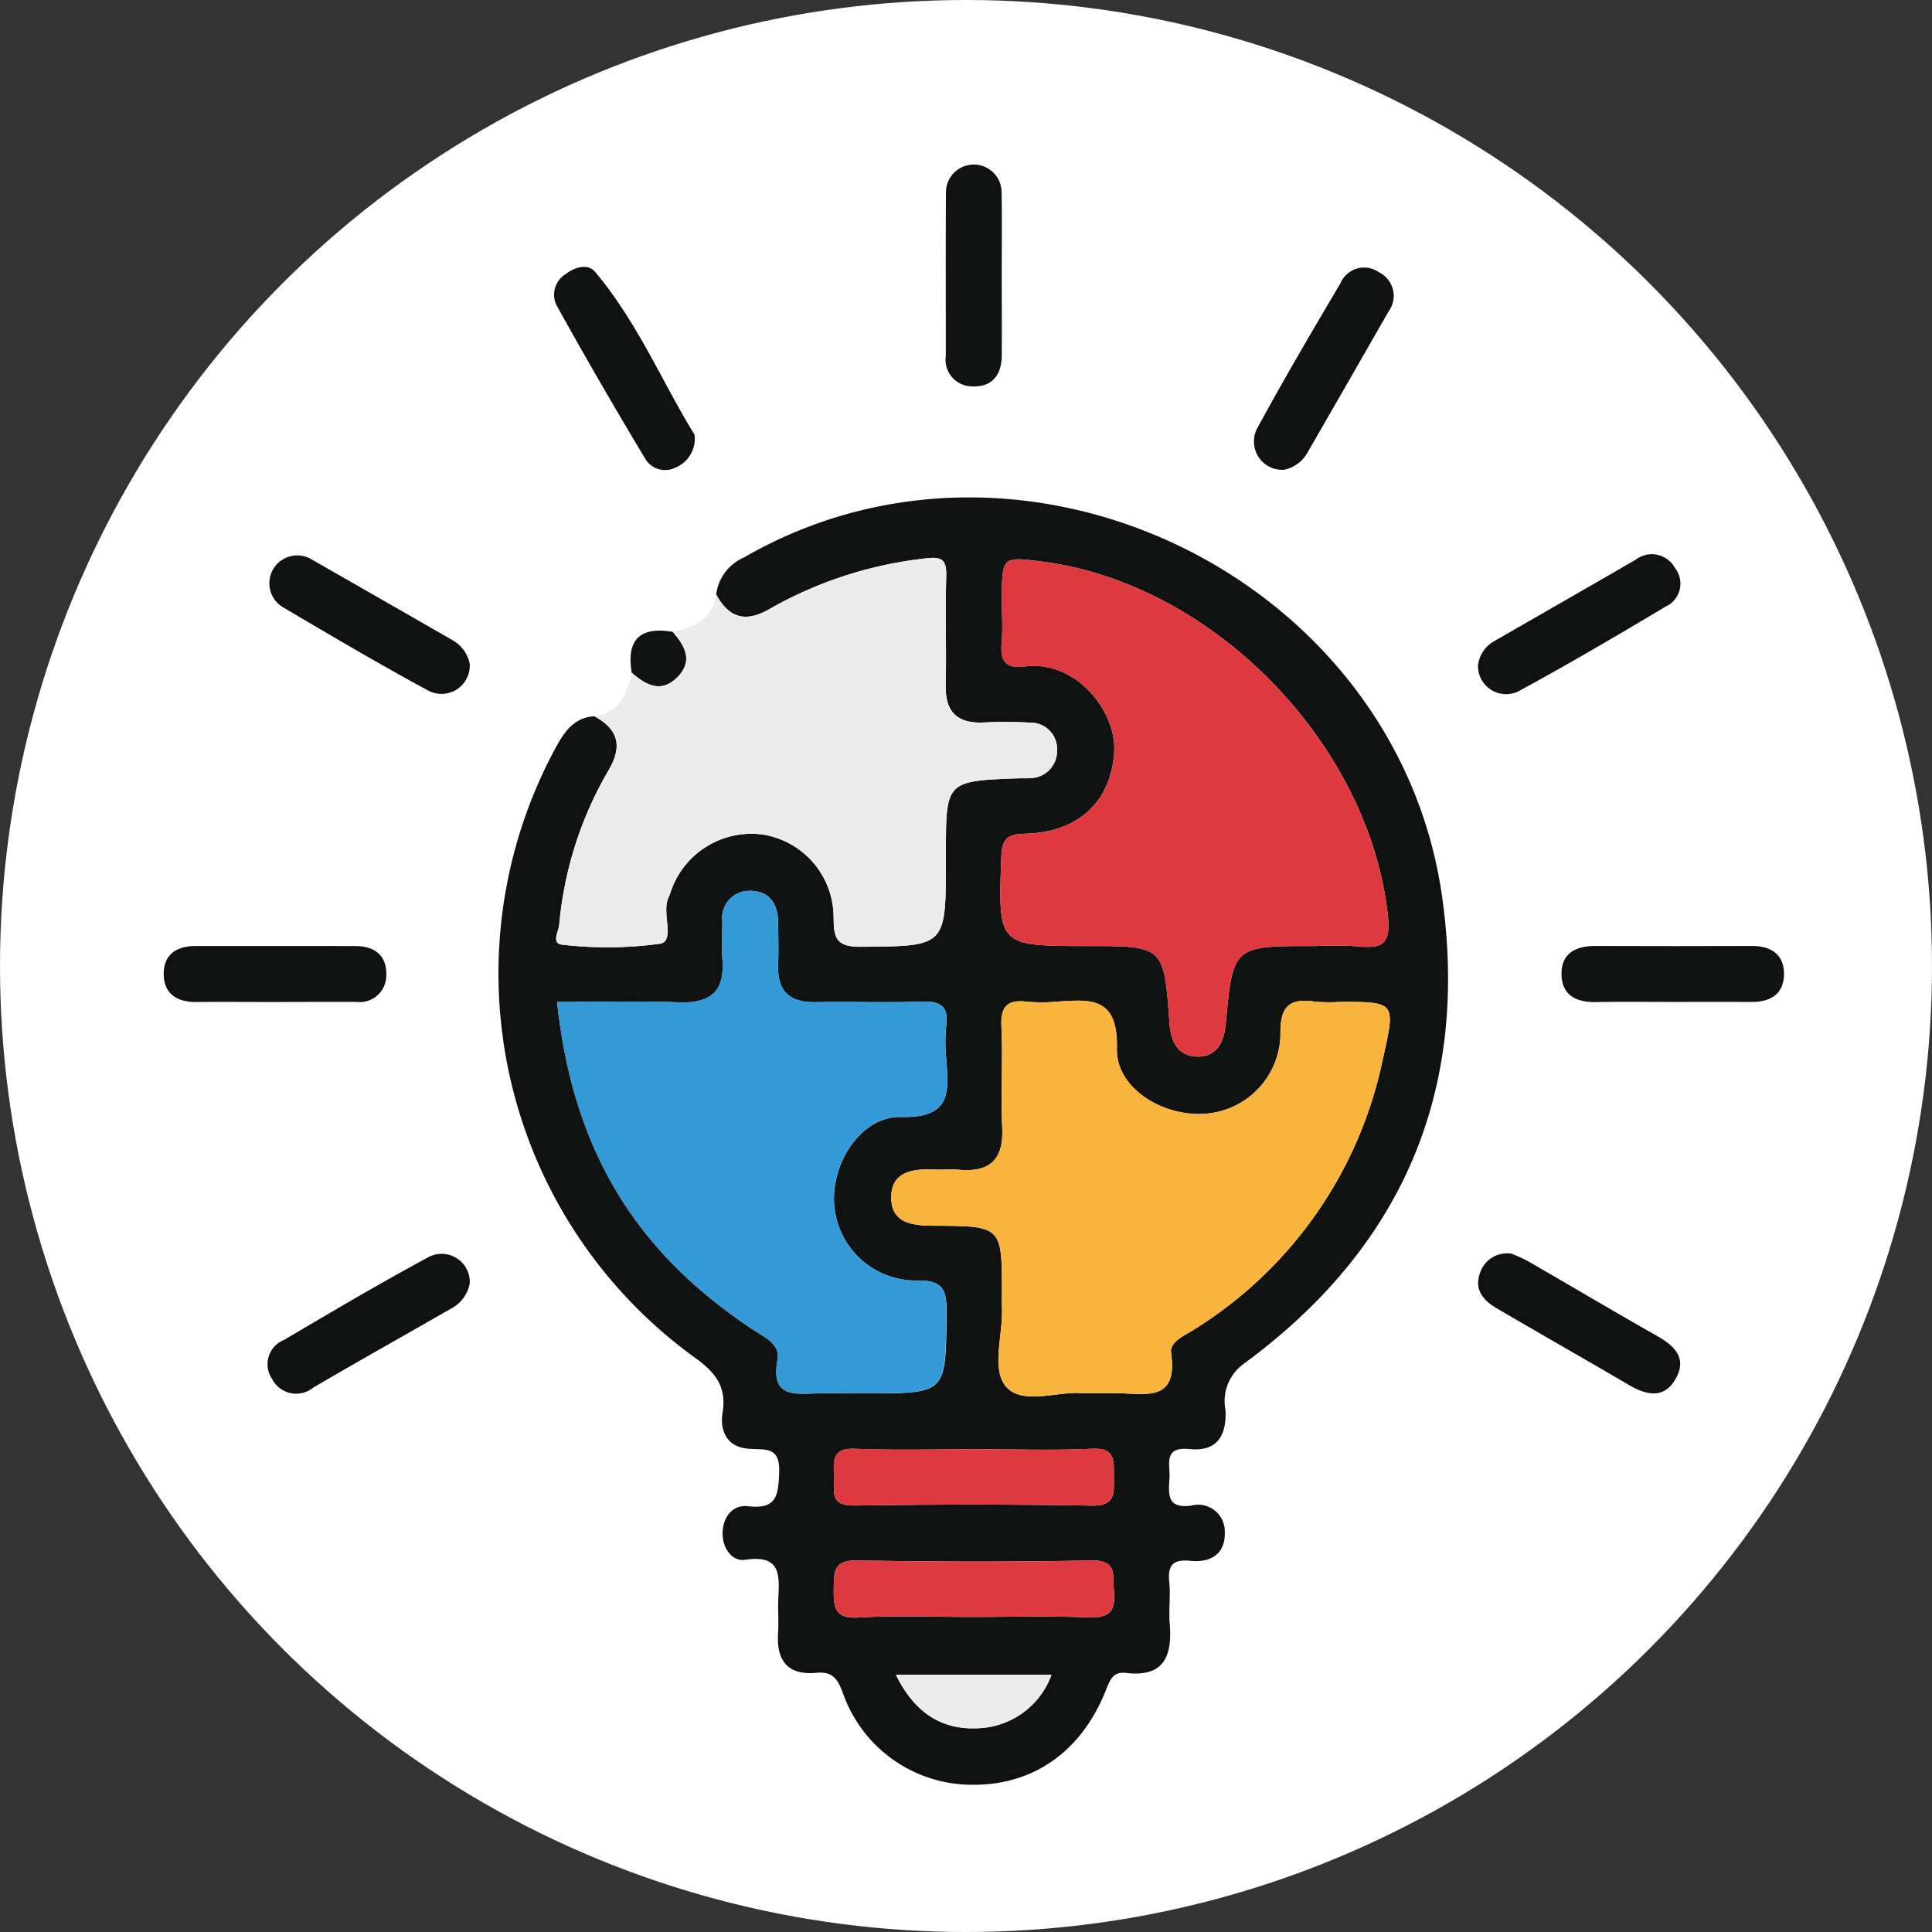 <svg xmlns="http://www.w3.org/2000/svg" width="118" height="118" viewBox="0 0 118 118">
  <rect x="0" y="0" width="118" height="118" fill="#333333" stroke="none"/>
  <g id="icon6" transform="translate(-1389 -1209)">
    <circle id="타원_372" data-name="타원 372" cx="59" cy="59" r="59" transform="translate(1389 1209)" fill="#fff"/>
    <g id="icon" transform="translate(-2122.263 -4275.048)">
      <g id="그룹_649" data-name="그룹 649" transform="translate(3521.263 5494.048)">
        <path id="패스_4440" data-name="패스 4440" d="M3560,5521.394a2.85,2.85,0,0,0-1.691,2.256c.794,1.465,1.821,1.735,3.3.863a24.689,24.689,0,0,1,9.425-3.058c1.078-.142,1.357.062,1.324,1.125-.067,2.2.017,4.408-.032,6.611-.036,1.637.705,2.35,2.318,2.278a25.605,25.605,0,0,1,2.772.007,1.625,1.625,0,0,1,1.709,1.772,1.653,1.653,0,0,1-1.659,1.619c-.211.024-.427,0-.64.01-4.488.161-4.488.161-4.488,4.565v.427c0,5.335,0,5.257-5.213,5.3-1.562.013-1.634-.613-1.648-1.841a5.122,5.122,0,0,0-4.35-5.017,5.2,5.2,0,0,0-5.624,3.57c-.045.135-.111.262-.158.4-.321.912.428,2.531-.453,2.7a23.936,23.936,0,0,1-5.943.066c-.75-.047-.27-.8-.23-1.222a22.652,22.652,0,0,1,3.011-9.43c.872-1.484.6-2.51-.86-3.306-1.328.086-1.888,1.04-2.445,2.07a28.949,28.949,0,0,0,8.484,37.031c1.267.908,2.055,1.755,1.794,3.4-.191,1.2.291,2.162,1.644,2.242,1.02.061,1.877-.137,1.809,1.469-.061,1.44-.174,2.232-1.917,2.036-.937-.106-1.538.681-1.54,1.672,0,.891.583,1.717,1.371,1.6,2.333-.356,2.074,1.107,2.029,2.527-.021.639.032,1.283-.01,1.919-.111,1.674.544,2.616,2.325,2.457.931-.083,1.271.271,1.618,1.185a8.362,8.362,0,0,0,7.964,5.653c3.685.014,6.607-2.012,8.107-5.755.27-.673.434-1.171,1.257-1.075,2.318.27,2.808-1.053,2.65-3-.069-.847.058-1.712-.029-2.556-.106-1.038.246-1.4,1.292-1.291,1.248.126,2.151-.431,2.1-1.771a1.63,1.63,0,0,0-2.063-1.6c-1.5.2-1.37-.744-1.314-1.682.05-.828-.4-1.939,1.222-1.774,1.673.169,2.266-.8,2.2-2.365a2.813,2.813,0,0,1,1.151-2.871c9.574-7.04,13.714-16.507,12.1-28.339C3600,5522.656,3577.123,5511.5,3560,5521.394Zm15.724,18.268c.042-1.163.431-1.368,1.484-1.4,3.32-.094,5.241-2.057,5.411-5.02.14-2.434-2.319-5.61-5.476-5.191-1.16.154-1.5-.36-1.4-1.445.077-.846.015-1.7.016-2.555,0-2.725,0-2.725,2.472-2.406,10.475,1.35,19.962,11.156,21.1,21.594.2,1.8-.359,2.049-1.835,1.9a25.022,25.022,0,0,0-2.554-.016h-.214c-4.845,0-4.859,0-5.3,4.783-.106,1.145-.6,2.009-1.765,1.971s-1.59-.929-1.67-2.072c-.332-4.684-.352-4.682-4.976-4.682C3575.488,5545.121,3575.53,5545.122,3575.723,5539.661Zm-11.168,32.782c-1.417.027-2.933.31-2.5-2.047.177-.968-.8-1.385-1.512-1.856-7.228-4.788-10.977-11.021-11.952-20,2.5,0,4.976-.068,7.45.022,1.909.071,2.806-.661,2.651-2.613-.062-.776-.015-1.563-.006-2.345a1.647,1.647,0,0,1,1.634-1.852c1.19-.033,1.764.751,1.773,1.927.007.853.033,1.707,0,2.558-.068,1.616.669,2.346,2.293,2.313,2.133-.042,4.268.047,6.4-.033,1.142-.042,1.747.2,1.575,1.486a9.388,9.388,0,0,0-.008,1.917c.147,2.022.411,3.718-2.763,3.643-2.463-.059-4.284,2.878-4.07,5.376a5,5,0,0,0,4.963,4.613c1.737-.046,1.914.6,1.9,2.061-.064,4.83-.011,4.831-4.832,4.831C3566.546,5572.439,3565.55,5572.423,3564.554,5572.443Zm18.042,5.134c.017.982.083,1.749-1.367,1.724-4.833-.086-9.669-.08-14.5-.007-1.612.024-1.151-1.025-1.212-1.856-.066-.9-.1-1.662,1.247-1.611,2.486.1,4.976.028,7.465.028,2.346,0,4.7.082,7.037-.03C3582.758,5575.753,3582.581,5576.64,3582.6,5577.577Zm-8.4,15.324c-2.254.073-3.832-1.074-4.908-3.266h9.5A4.962,4.962,0,0,1,3574.2,5592.9Zm6.887-6.776c-2.413-.091-4.833-.026-7.25-.026-2.275,0-4.556-.1-6.822.035-1.53.093-1.533-.689-1.523-1.8.008-1.026.009-1.711,1.415-1.687,4.763.086,9.528.1,14.289,0,1.67-.037,1.319.949,1.409,1.9C3582.713,5585.731,3582.328,5586.171,3581.085,5586.125Zm17.939-34.087a25.5,25.5,0,0,1-11.491,16.485c-.6.385-1.532.763-1.436,1.444.447,3.141-1.718,2.442-3.418,2.47-.569.009-1.138,0-2.013,0-1.375-.156-3.577.736-4.6-.348-1.012-1.066-.213-3.248-.305-4.937-.015-.283,0-.568,0-.853,0-4.054,0-4.075-4.1-4.093-1.3-.006-2.64-.105-2.661-1.7s1.305-1.794,2.616-1.731c.5.023,1-.035,1.494.01,1.9.173,2.764-.6,2.669-2.576-.1-2.059.051-4.129-.049-6.187-.062-1.253.4-1.641,1.572-1.5a9.43,9.43,0,0,0,1.706.005c2.076-.131,3.858-.4,3.775,2.863-.063,2.445,2.875,4.195,5.451,3.969a4.939,4.939,0,0,0,4.539-4.805c-.034-1.721.506-2.28,2.129-2.032a10.063,10.063,0,0,0,1.492.011C3599.831,5548.535,3599.811,5548.53,3599.024,5552.038Z" transform="translate(-3524.567 -5497.342)" fill="#101111"/>
        <path id="패스_4441" data-name="패스 4441" d="M3554.5,5513.049a1.41,1.41,0,0,0,1.864.579,1.9,1.9,0,0,0,1.167-2.013c-1.933-3.122-3.474-6.866-6.088-9.961-.408-.482-1.2-.3-1.765.146a1.471,1.471,0,0,0-.592,1.879Q3551.707,5508.41,3554.5,5513.049Z" transform="translate(-3525.112 -5495.067)" fill="#101111"/>
        <path id="패스_4442" data-name="패스 4442" d="M3616.939,5530.145c3.05-1.646,6.038-3.409,9.014-5.185a1.544,1.544,0,0,0,.583-2.37,1.614,1.614,0,0,0-2.4-.5c-2.877,1.669-5.765,3.316-8.646,4.979a1.936,1.936,0,0,0-.983,1.486A1.718,1.718,0,0,0,3616.939,5530.145Z" transform="translate(-3534.236 -5497.904)" fill="#101111"/>
        <path id="패스_4443" data-name="패스 4443" d="M3625.442,5576.4c-2.645-1.5-5.263-3.056-7.9-4.576a9.034,9.034,0,0,0-.992-.447,1.737,1.737,0,0,0-1.941,1.247c-.332.986.265,1.632,1.039,2.086,2.685,1.576,5.394,3.11,8.079,4.686,1.122.657,2.207.86,2.9-.463C3627.265,5577.707,3626.471,5576.986,3625.442,5576.4Z" transform="translate(-3534.237 -5504.806)" fill="#101111"/>
        <path id="패스_4444" data-name="패스 4444" d="M3578.362,5507.647c1.195.056,1.795-.683,1.805-1.863.014-1.628,0-3.257,0-4.885,0-1.7.021-3.4-.008-5.1a1.7,1.7,0,1,0-3.4,0c-.021,3.327-.008,6.653-.008,9.98A1.631,1.631,0,0,0,3578.362,5507.647Z" transform="translate(-3528.984 -5494.048)" fill="#101111"/>
        <path id="패스_4445" data-name="패스 4445" d="M3600.459,5513.763a2.126,2.126,0,0,0,1.408-1.022q2.49-4.323,4.968-8.651a1.6,1.6,0,0,0-.581-2.383,1.569,1.569,0,0,0-2.358.662c-1.729,2.922-3.451,5.851-5.069,8.833A1.728,1.728,0,0,0,3600.459,5513.763Z" transform="translate(-3532.024 -5495.072)" fill="#101111"/>
        <path id="패스_4446" data-name="패스 4446" d="M3529.6,5525.01c2.923,1.726,5.849,3.452,8.834,5.067a1.726,1.726,0,0,0,2.542-1.636,2.144,2.144,0,0,0-1.04-1.431q-4.323-2.487-8.654-4.962a1.7,1.7,0,1,0-1.682,2.962Z" transform="translate(-3522.287 -5497.903)" fill="#101111"/>
        <path id="패스_4447" data-name="패스 4447" d="M3533.01,5552.962a1.625,1.625,0,0,0,1.846-1.615c.049-1.194-.693-1.791-1.874-1.794-3.257-.008-6.512,0-9.768-.005-1.174,0-1.961.524-1.951,1.722s.809,1.708,1.979,1.7c1.557-.015,3.115,0,4.672,0Q3530.462,5552.962,3533.01,5552.962Z" transform="translate(-3521.263 -5501.77)" fill="#101111"/>
        <path id="패스_4448" data-name="패스 4448" d="M3632.064,5549.545c-3.184.009-6.37.014-9.555,0-1.253-.006-2.133.481-2.077,1.81.051,1.2.908,1.637,2.061,1.617,1.627-.027,3.256-.007,4.884-.007,1.557,0,3.114-.011,4.671,0,1.17.01,1.967-.507,1.974-1.7S3633.237,5549.543,3632.064,5549.545Z" transform="translate(-3535.06 -5501.769)" fill="#101111"/>
        <path id="패스_4449" data-name="패스 4449" d="M3538.456,5571.588c-2.986,1.612-5.911,3.342-8.836,5.065a1.589,1.589,0,0,0-.733,2.345,1.656,1.656,0,0,0,2.549.548c2.811-1.642,5.649-3.234,8.472-4.855a2.166,2.166,0,0,0,1.07-1.513A1.72,1.72,0,0,0,3538.456,5571.588Z" transform="translate(-3522.286 -5504.808)" fill="#101111"/>
        <path id="패스_4450" data-name="패스 4450" d="M3554.453,5529.747c.863.749,1.785,1.271,2.781.277s.47-1.917-.281-2.779Q3553.943,5526.738,3554.453,5529.747Z" transform="translate(-3525.87 -5498.657)" fill="#101111"/>
      </g>
      <path id="패스_4451" data-name="패스 4451" d="M3571.057,5569.431a5,5,0,0,1-4.963-4.613c-.213-2.5,1.607-5.435,4.07-5.376,3.174.076,2.91-1.621,2.763-3.643a9.388,9.388,0,0,1,.008-1.917c.172-1.282-.433-1.528-1.574-1.486-2.13.08-4.265-.01-6.4.033-1.624.033-2.361-.7-2.293-2.312.035-.852.01-1.706,0-2.558-.01-1.176-.584-1.96-1.774-1.927a1.647,1.647,0,0,0-1.634,1.852c-.01.782-.056,1.568.006,2.345.154,1.952-.743,2.683-2.652,2.612-2.474-.091-4.954-.022-7.45-.022.975,8.983,4.724,15.216,11.952,20,.713.472,1.689.889,1.512,1.856-.432,2.357,1.084,2.074,2.5,2.046,1-.019,1.991,0,2.986,0,4.821,0,4.768,0,4.832-4.831C3572.97,5570.034,3572.794,5569.384,3571.057,5569.431Z" transform="translate(-3.883 -7.177)" fill="#3499d7"/>
      <path id="패스_4452" data-name="패스 4452" d="M3600.269,5553.5a10,10,0,0,1-1.492-.012c-1.623-.248-2.163.312-2.129,2.032a4.938,4.938,0,0,1-4.538,4.805c-2.576.226-5.514-1.524-5.451-3.969.083-3.266-1.7-2.994-3.775-2.863a9.385,9.385,0,0,1-1.706-.006c-1.169-.14-1.634.248-1.573,1.5.1,2.058-.05,4.128.049,6.187.1,1.972-.77,2.75-2.668,2.576-.494-.045-1,.014-1.494-.01-1.311-.063-2.636.129-2.616,1.731s1.36,1.695,2.661,1.7c4.1.018,4.1.039,4.1,4.093,0,.285-.013.57,0,.853.092,1.689-.707,3.871.3,4.937,1.027,1.084,3.229.192,4.6.348.875,0,1.444.007,2.013,0,1.7-.027,3.866.671,3.418-2.47-.1-.681.837-1.06,1.436-1.445a25.493,25.493,0,0,0,11.491-16.485C3603.688,5553.5,3603.707,5553.5,3600.269,5553.5Z" transform="translate(-7.181 -8.262)" fill="#f9b43d"/>
      <g id="그룹_650" data-name="그룹 650" transform="translate(3562.183 5518.209)">
        <path id="패스_4453" data-name="패스 4453" d="M3604.284,5543.851c-1.14-10.438-10.628-20.245-21.1-21.595-2.472-.319-2.472-.319-2.472,2.406,0,.853.061,1.71-.015,2.555-.1,1.085.241,1.6,1.4,1.446,3.157-.418,5.615,2.758,5.476,5.19-.17,2.963-2.091,4.925-5.411,5.021-1.053.03-1.443.236-1.484,1.4-.193,5.461-.235,5.459,5.289,5.459,4.625,0,4.644,0,4.976,4.682.08,1.143.512,2.033,1.67,2.071s1.659-.826,1.765-1.971c.446-4.785.46-4.782,5.3-4.782h.213a25.306,25.306,0,0,1,2.554.015C3603.925,5545.9,3604.481,5545.652,3604.284,5543.851Z" transform="translate(-3570.441 -5522.114)" fill="#de393e"/>
        <path id="패스_4454" data-name="패스 4454" d="M3570.036,5588.684c4.834-.073,9.67-.08,14.5.007,1.451.025,1.384-.742,1.367-1.724-.016-.938.162-1.824-1.334-1.752-2.341.112-4.691.03-7.037.03-2.489,0-4.979.068-7.465-.028-1.349-.051-1.313.712-1.247,1.611C3568.885,5587.658,3568.424,5588.708,3570.036,5588.684Z" transform="translate(-3568.797 -5530.893)" fill="#de393e"/>
        <path id="패스_4455" data-name="패스 4455" d="M3584.5,5593.139c-4.761.108-9.526.091-14.289,0-1.406-.025-1.406.661-1.415,1.686-.01,1.108-.007,1.889,1.524,1.8,2.267-.138,4.547-.036,6.822-.036,2.417,0,4.837-.064,7.25.027,1.243.046,1.628-.394,1.517-1.576C3585.822,5594.088,3586.172,5593.1,3584.5,5593.139Z" transform="translate(-3568.797 -5531.995)" fill="#de393e"/>
      </g>
      <g id="그룹_651" data-name="그룹 651" transform="translate(3545.229 5518.121)">
        <path id="패스_4456" data-name="패스 4456" d="M3572.911,5540.466v-.427c0-4.4,0-4.4,4.488-4.565.213-.008.429.014.64-.01a1.654,1.654,0,0,0,1.66-1.619,1.625,1.625,0,0,0-1.709-1.772,25.605,25.605,0,0,0-2.772-.007c-1.613.072-2.354-.641-2.318-2.278.048-2.2-.036-4.41.032-6.611.033-1.064-.246-1.268-1.324-1.125a24.688,24.688,0,0,0-9.425,3.058c-1.484.872-2.511.6-3.3-.863-.234,1.52-1.358,2-2.658,2.281.751.862,1.277,1.783.281,2.779s-1.917.471-2.78-.277c-.279,1.3-.761,2.42-2.278,2.654,1.463.8,1.732,1.822.86,3.307a22.65,22.65,0,0,0-3.011,9.43c-.04.418-.521,1.174.23,1.221a23.936,23.936,0,0,0,5.943-.066c.881-.169.132-1.79.453-2.7.047-.134.113-.261.158-.4a5.2,5.2,0,0,1,5.624-3.57,5.123,5.123,0,0,1,4.35,5.017c.015,1.228.086,1.854,1.648,1.841C3572.91,5545.723,3572.911,5545.8,3572.911,5540.466Z" transform="translate(-3549.103 -5522.012)" fill="#edecec"/>
        <path id="패스_4457" data-name="패스 4457" d="M3578.122,5604.523a4.962,4.962,0,0,0,4.588-3.265h-9.5C3574.29,5603.45,3575.868,5604.6,3578.122,5604.523Z" transform="translate(-3552.457 -5533.037)" fill="#edecec"/>
      </g>
    </g>
  </g>
</svg>
